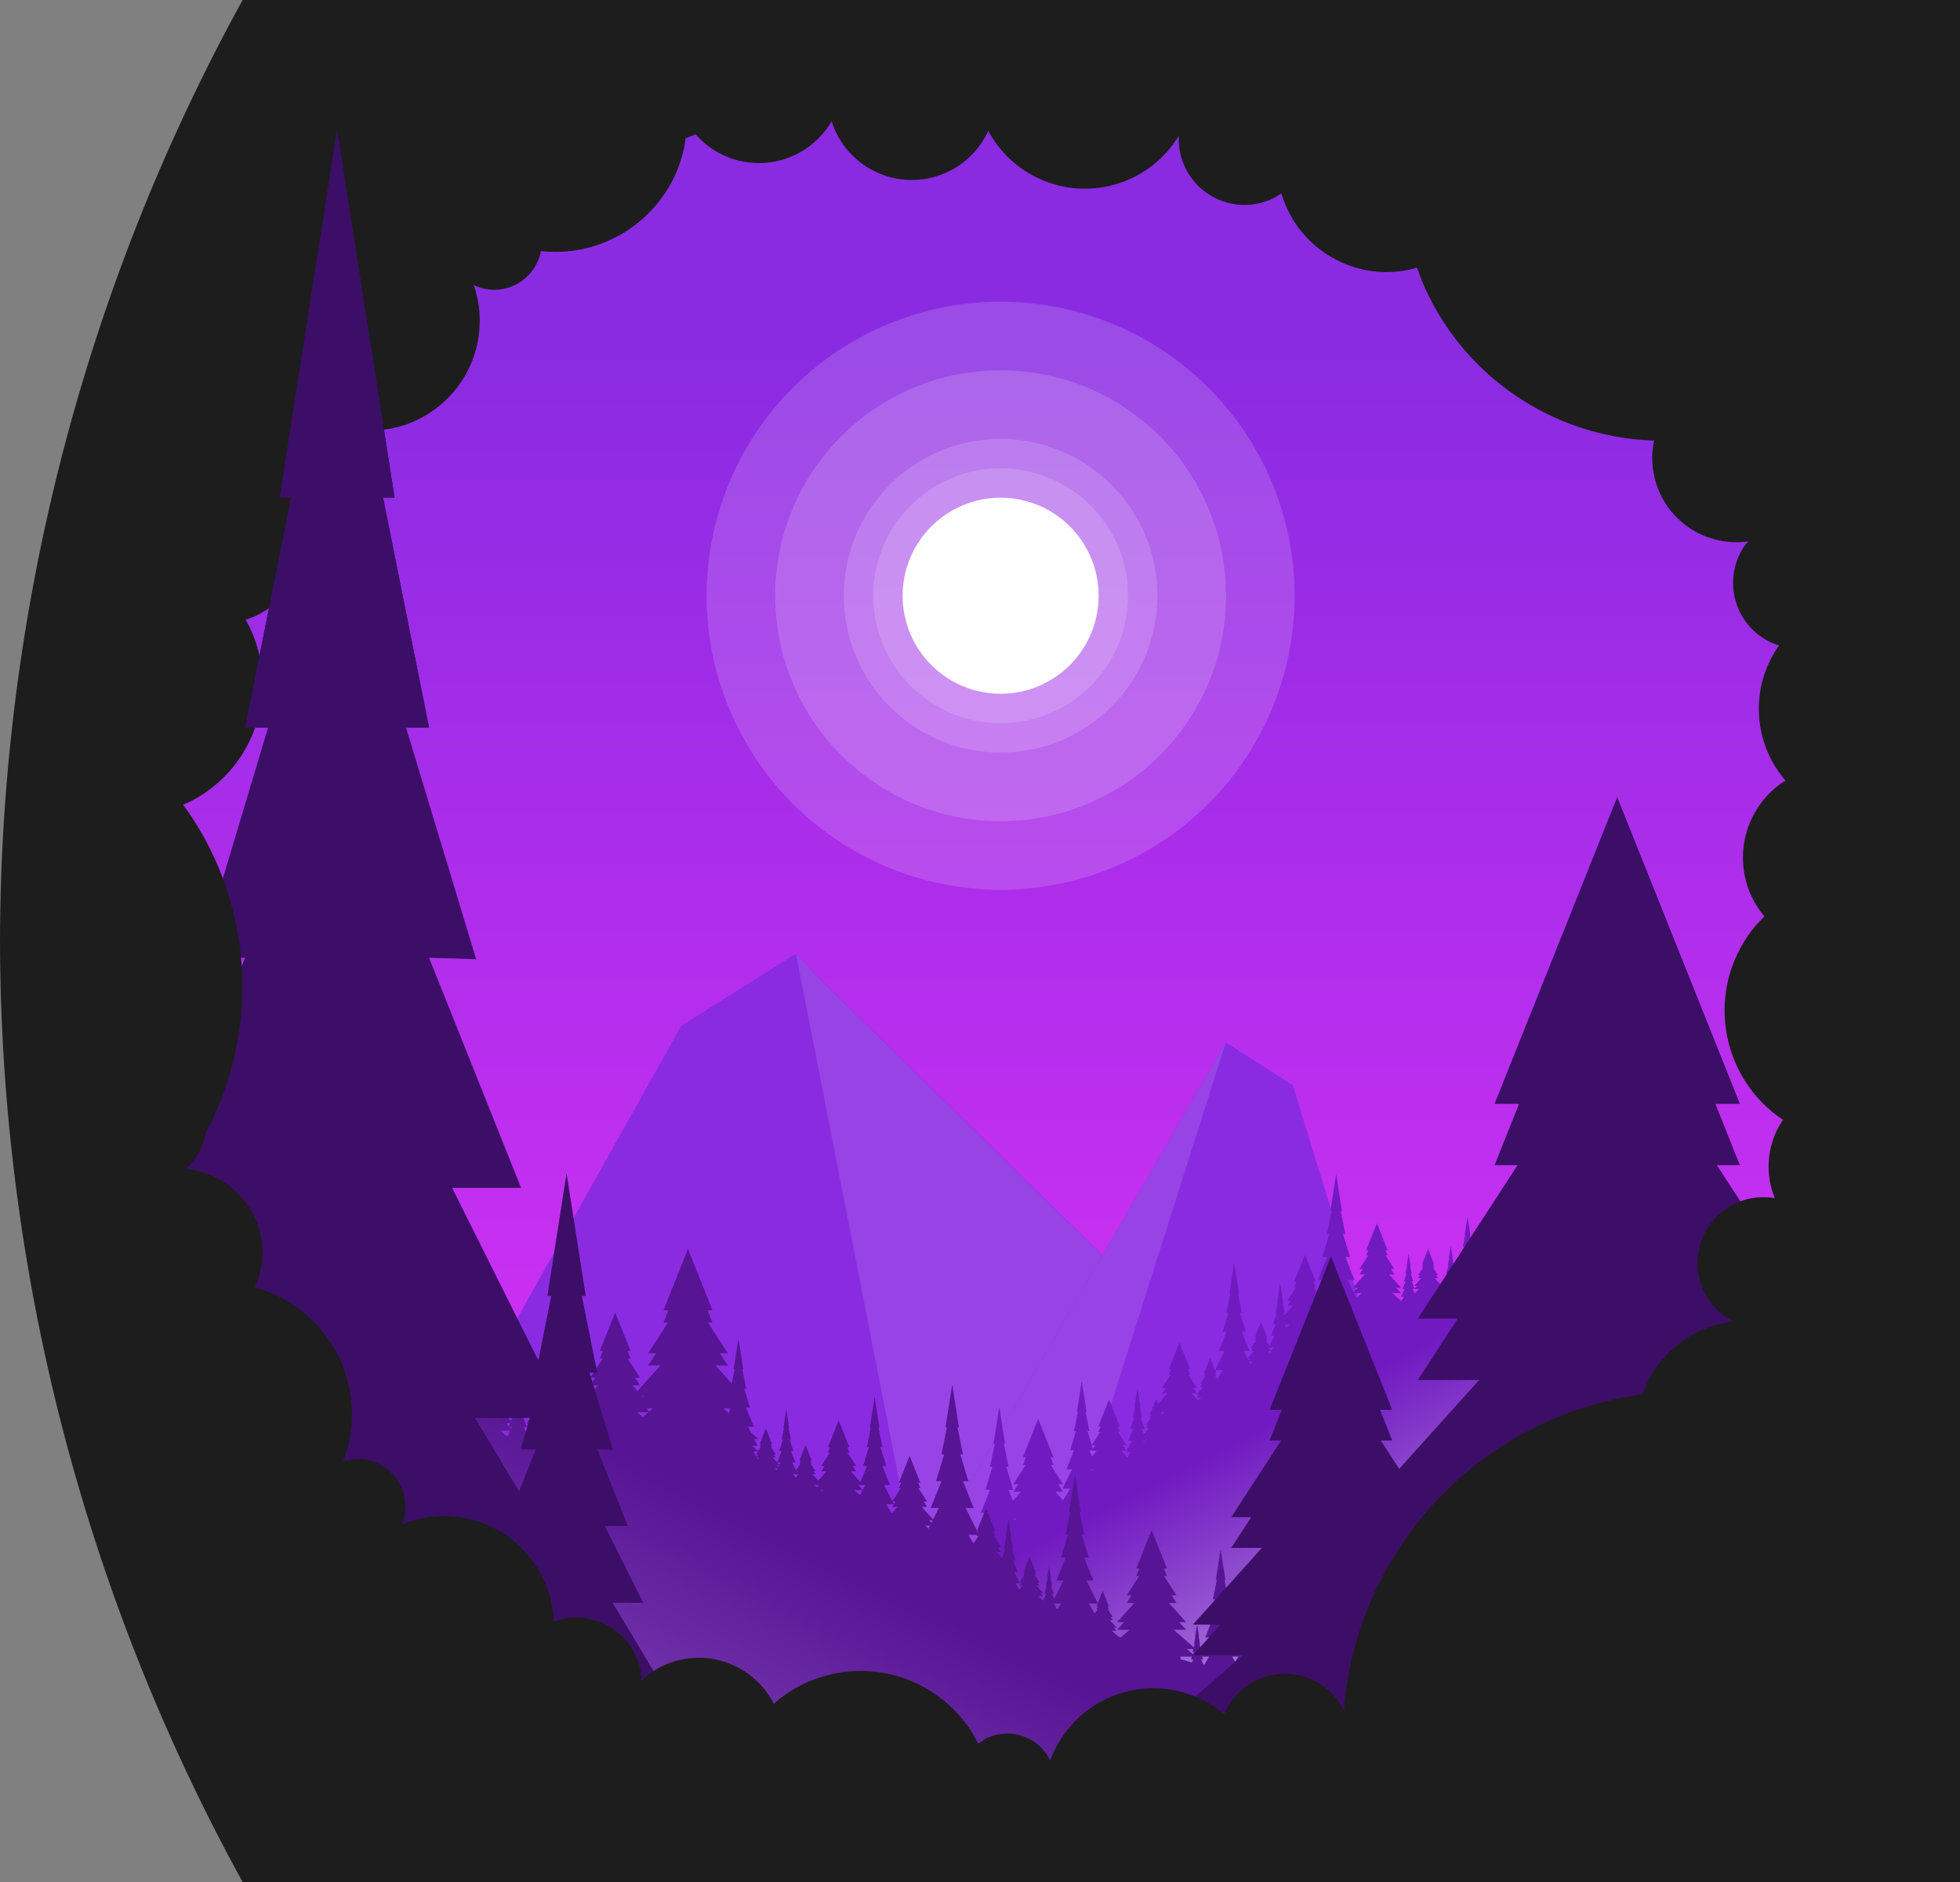 <?xml version="1.0" encoding="UTF-8"?>
<svg
  width="500"
  height="480"
  viewBox="0 0 500 480"
  stroke-width="0"
  xmlns="http://www.w3.org/2000/svg"
>
  <rect x="0" y="0" width="500" height="480" fill="#808080" stroke="none"/>
  <defs>
    <linearGradient
      id="background-linear-gradient"
      x1="2160"
      x2="2160"
      y1="4320"
      gradientTransform="matrix(.138 0 0 .139 -27.995 -60)"
      gradientUnits="userSpaceOnUse"
      spreadMethod="reflect"
    >
      <stop stop-color="#f3f" offset="0" />
      <stop stop-color="#8a2be2" offset=".75" />
    </linearGradient>
    <linearGradient
      id="mountain-1-linear-gradient"
      x1="879.32"
      x2="1219.2"
      y1="1140.5"
      y2="-78.207"
      gradientTransform="matrix(-.136 .028 .028 .136 449.56 312.78)"
      gradientUnits="userSpaceOnUse"
      spreadMethod="reflect"
    >
      <stop stop-color="#f6f8fc" offset="0" />
      <stop stop-color="#711ac1" offset=".752" />
    </linearGradient>
    <linearGradient
      id="mountain-2-linear-gradient"
      x1="1318.2"
      x2="2202.5"
      y1="4657.7"
      y2="2911.1"
      gradientTransform="matrix(.139 0 0 .139 -48.899 -60)"
      gradientUnits="userSpaceOnUse"
      spreadMethod="reflect"
    >
      <stop stop-color="#c28ff0" offset="0" />
      <stop stop-color="#571494" offset=".75" />
    </linearGradient>
  </defs>
  <path
    d="m63.547-2e-8a498.11 500 0 0 0-61.657 240 498.11 500 0 0 0 61.657 240h436.45v-480z"
    fill="url(#background-linear-gradient)"
  />
  <path
    d="m203.12 243.19-29.331 18.443-85.325 152.16 143.63 49.06 139.01-54.824-162.65-159.07z"
    fill="#8a2be2"
  />
  <path
    d="m203.04 243.2 37.607 192.23 130.45-27.393-162.72-159.07z"
    fill="#9743e5"
  />
  <path
    d="m312.7 265.83-107.56 185.6h178.51l-53.85-174.65-17.105-10.951z"
    fill="#8a2be2"
  />
  <path
    d="m312.7 265.83-103.16 178.02h46.707l56.457-178.02z"
    fill="#9743e5"
  />
  <path
    d="m340.86 299.47-1.467 9.389h0.293l-1.174 5.869h0.588l-1.76 5.869h1.172l-2.346 5.869h1.76l-1.727 3.451-1.076-1.656h0.514l-0.547-1.369h0.547l-2.738-6.848-2.738 6.848h0.547l-0.547 1.369h0.514l-2.227 3.424h0.891l-0.891 1.369h1.371l-2.18 2.42-0.191-0.633h0.295l-0.588-2.934h0.146l-0.732-4.695-0.734 4.695h0.146l-0.586 2.934h0.293l-0.881 2.936h0.588l-1.174 2.934h0.881l-1.256 2.51-0.898-1.381h0.293l-0.312-0.783h0.312l-1.565-3.912-1.564 3.912h0.312l-0.312 0.783h0.293l-1.272 1.955h0.508l-0.508 0.783h0.781l-1.68 1.867-0.943-1.887h1.469l-1.957-4.891 1.002 0.029-1.49-4.92h0.488l-0.979-4.891h0.244l-1.223-7.824-1.221 7.824h0.244l-0.979 4.891h0.488l-1.467 4.891h0.979l-1.957 4.891h1.469l-2.432 4.861-1.25-3.127-1.565 3.912h0.312l-0.312 0.783h0.293l-1.272 1.955h0.508l-0.508 0.783h0.783l-1.762 1.955h0.705l-0.705 0.783h1.272l-0.854 0.744-1.647-1.83h1.369l-0.891-1.369h0.891l-2.225-3.424h0.514l-0.549-1.369h0.549l-2.738-6.846-2.74 6.846h0.549l-0.549 1.369h0.514l-2.225 3.424h0.891l-0.891 1.369h1.369l-2.398 2.666-0.484-1.211-1.566 3.912h0.314l-0.314 0.783h0.295l-1.272 1.955h0.508l-0.508 0.783h0.781l-1.33 1.477-0.48-1.203 0.6 0.018-0.893-2.953h0.293l-0.588-2.934h0.146l-0.732-4.695-0.734 4.695h0.146l-0.586 2.934h0.293l-0.879 2.936h0.586l-1.174 2.934h0.881l-1.467 2.934h1.174l-0.812 1.353-1.596-1.773h1.369l-0.891-1.369h0.891l-2.225-3.424h0.514l-0.549-1.369h0.549l-2.738-6.846-2.74 6.846h0.549l-0.549 1.369h0.514l-2.195 3.381-1.09-3.596h0.49l-0.979-4.889h0.244l-1.223-7.826-1.223 7.826h0.244l-0.977 4.889h0.488l-1.467 4.891h0.979l-1.957 4.891h1.467l-2.445 4.891h1.957l-1.809 3.012-1.959-2.176h1.957l-1.272-1.955h1.272l-3.18-4.891h0.734l-0.783-1.957h0.783l-3.912-9.781-3.914 9.781h0.783l-0.783 1.957h0.734l-3.178 4.891h1.272l-1.272 1.955h1.955l-2.057 2.285-1.119-2.803 1.201 0.035-1.789-5.904h0.588l-1.174-5.867h0.293l-1.467-9.391-1.467 9.391h0.293l-1.174 5.867h0.586l-1.76 5.869h1.174l-2.348 5.869h1.76l-2.934 5.867h2.348l-3.522 5.869h5.723l-0.146 2.936h0.404c-10.262 7.642-20.141 14.221-29.295 18.535-37.074 17.472-97.988 19.955-97.988 19.955h328.81v-97.576c-22.059-6.56-44.128-13.078-67.428-13.318l-0.523-0.455h1.574l-3.938-3.424h2.225l-1.232-1.369h1.232l-3.08-3.422h1.369l-0.891-1.371h0.891l-2.225-3.422h0.514l-0.549-1.369h0.549l-2.738-6.848-2.74 6.848h0.549l-0.549 1.369h0.514l-2.225 3.422h0.891l-0.891 1.371h1.369l-2.141 2.379-0.373-0.934 0.602 0.018-0.895-2.951h0.293l-0.586-2.936h0.146l-0.734-4.693-0.732 4.693h0.146l-0.586 2.936h0.293l-0.881 2.934h0.588l-1.174 2.936h0.879l-1.33 2.662-0.686-1.717 0.4 0.012-0.596-1.967h0.195l-0.393-1.957h0.1l-0.49-3.129-0.488 3.129h0.098l-0.391 1.957h0.195l-0.588 1.955h0.393l-0.783 1.957h0.586l-0.977 1.955h0.781l-0.477 0.795c-0.305 0.047-0.612 0.107-0.918 0.156l-0.982-0.855h1.272l-0.703-0.783h0.703l-1.76-1.955h0.783l-0.51-0.783h0.51l-1.273-1.955h0.295l-0.314-0.783h0.314l-1.566-3.912-1.565 3.912h0.312l-0.312 0.783h0.293l-1.272 1.955h0.51l-0.51 0.783h0.783l-1.76 1.955h0.703l-0.611 0.682-0.746-1.865 0.4 0.012-0.596-1.969h0.195l-0.393-1.955h0.098l-0.488-3.131-0.488 3.131h0.098l-0.393 1.955h0.197l-0.588 1.957h0.391l-0.781 1.955h0.586l-0.977 1.957h0.781l-0.578 0.965c-0.069 0.018-0.136 0.031-0.205 0.049l-2.195-1.91h2.225l-1.232-1.369h1.232l-3.08-3.424h1.369l-0.891-1.369h0.891l-2.227-3.424h0.514l-0.547-1.369h0.547l-2.738-6.848-2.738 6.848h0.547l-0.547 1.369h0.514l-2.225 3.424h0.889l-0.889 1.369h1.369l-3.082 3.424h1.232l-0.99 1.1-1.541-3.084h1.76l-2.348-5.869 1.201 0.035-1.787-5.904h0.586l-1.174-5.869h0.295zm35.184 24.758h1.158l-0.807 0.701zm-4.961 2.492h0.369l-0.016 0.031h1.174l-0.824 1.373zm0.195 1.955h0.178l-0.088 0.148zm-10.953 0.084h0.469l-0.01 0.012h1.272l-1.201 1.045zm-14.854 1.06h1.848l-1.287 1.119zm15.057 0.908h0.178l-0.117 0.102zm-23.646 1.605h0.459l-0.221 0.367zm-0.902 0.721h0.93l-0.373 0.619zm-8.035 3.424h0.025l-0.019 0.021zm-0.174 1.369h1.191l-0.883 0.768zm-3.648 5.797h0.686l-0.885 1.475-0.486-0.541h0.783l-0.508-0.783h0.508zm-5.842 2.889h0.58l-0.373 0.414zm0.391 0.783h0.756l-0.527 0.457zm-8.688 2.133h1.93l-1.402 2.336-0.518-0.797h0.293l-0.312-0.783h0.312zm-14.27 9.354h0.248l-0.172 0.191zm0.547 1.369h0.693l-0.514 0.447zm-0.082 0.574h0.115l-0.086 0.074zm-4.15 5.477h0.08l-0.057 0.062zm0.312 0.783h0.336l-0.25 0.217zm-0.693 0.469h0.49l-0.342 0.297zm-13.125 1.145h0.85l-0.58 0.891zm-0.611 1.252 0.635 0.019-0.065 0.098h1.369l-1.31 1.457zm0.498 4.91h0.586l-0.408 0.355zm-19.801 12.555h0.619l-0.432 0.375z"
    fill="url(#mountain-1-linear-gradient)"
  />
  <path
    d="m175.51 318.54-6.26 15.648h1.252l-1.252 3.131h1.174l-5.086 7.824h2.035l-2.035 3.129h3.131l-5.848 6.498-1.289-1.432h1.957l-1.272-1.957h1.272l-3.18-4.891h0.734l-0.783-1.955h0.783l-3.914-9.781-3.912 9.781h0.783l-0.783 1.955h0.734l-3.18 4.891h1.272l-1.272 1.957h1.957l-3.182 3.535-1.947-2.994h0.514l-0.547-1.369h0.547l-2.738-6.846-2.738 6.846h0.547l-0.547 1.369h0.514l-2.225 3.424h0.889l-0.889 1.369h1.369l-3.082 3.424h1.232l-0.893 0.99-1.238-1.904h0.295l-0.314-0.783h0.314l-1.566-3.912-1.565 3.912h0.312l-0.312 0.783h0.293l-1.272 1.955h0.51l-0.434 0.666-1.107-2.766 0.602 0.018-0.895-2.953h0.293l-0.586-2.934h0.146l-0.734-4.695-0.732 4.695h0.146l-0.586 2.934h0.293l-0.881 2.936h0.588l-0.547 1.369-3.9-4.334h1.955l-1.272-1.957h1.272l-3.178-4.891h0.732l-0.781-1.955h0.781l-3.912-9.781-3.912 9.781h0.783l-0.783 1.955h0.734l-3.18 4.891h1.272l-1.272 1.957h1.957l-4.402 4.891h1.76l-1.76 1.955h3.18l-5.625 4.891h2.25l-2.25 1.957h3.518c-17.472 5.617-33.696 14.23-49.908 22.869v64.4h341.71v-34.42s-43.729 5.925-85.468 2.219l-0.23-0.256h0.705l-1.76-1.957h0.781l-0.508-0.783h0.508l-1.272-1.955h0.293l-0.312-0.783h0.312l-1.564-3.912-1.564 3.912h0.312l-0.312 0.783h0.293l-0.23 0.354-2.303-4.606h1.467l-1.957-4.891 1.002 0.029-1.49-4.92h0.488l-0.977-4.889h0.244l-1.223-7.826-1.223 7.826h0.244l-0.979 4.889h0.49l-1.469 4.891h0.979l-1.955 4.891h1.467l-2.356 4.711-0.43-1.078 0.4 0.012-0.596-1.967h0.195l-0.393-1.957h0.098l-0.488-3.129-0.488 3.129h0.098l-0.393 1.957h0.197l-0.248 0.828-5.127-4.457h3.18l-1.762-1.957h1.762l-4.402-4.891h1.957l-1.272-1.955h1.272l-3.18-4.891h0.734l-0.783-1.957h0.783l-3.912-9.781-3.912 9.781h0.781l-0.781 1.957h0.732l-3.178 4.891h1.272l-1.272 1.955h1.955l-4.4 4.891h1.76l-1.76 1.957h3.178l-2.281 1.984c-0.191-0.079-0.379-0.156-0.57-0.236l-1.746-1.518h1.272l-0.705-0.781h0.705l-1.762-1.957h0.783l-0.508-0.781h0.508l-1.272-1.957h0.293l-0.312-0.783h0.312l-1.564-3.912-1.268 3.168-2.897-5.797h1.76l-2.348-5.869 1.201 0.037-1.787-5.904h0.586l-1.174-5.869h0.293l-1.467-9.391-1.467 9.391h0.293l-1.174 5.867h0.588l-1.762 5.869h1.174l-2.346 5.869h1.76l-2.353 4.709-0.531-1.33 0.4 0.012-0.598-1.967h0.197l-0.393-1.957h0.098l-0.488-3.129-0.488 3.129h0.098l-0.393 1.957h0.195l-0.586 1.955h0.391l-0.693 1.738-1.24-1.078h1.272l-0.705-0.781h0.705l-1.762-1.957h0.783l-0.51-0.783h0.51l-1.272-1.955h0.293l-0.312-0.783h0.312l-1.564-3.912-1.565 3.912h0.312l-0.312 0.783h0.293l-1.266 1.945-1.373-2.746h0.881l-1.174-2.934 0.602 0.018-0.895-2.953h0.293l-0.586-2.934h0.146l-0.734-4.695-0.732 4.695h0.146l-0.588 2.934h0.293l-0.729 2.436-1.473-1.637h1.174l-0.764-1.174h0.764l-1.908-2.934h0.439l-0.469-1.174h0.469l-2.346-5.869-2.307 5.768-2.9-5.799h2.055l-2.738-6.846 1.4 0.041-2.086-6.889h0.686l-1.369-6.846h0.342l-1.711-10.955-1.713 10.955h0.342l-1.369 6.846h0.686l-2.055 6.848h1.369l-2.738 6.846h2.055l-1.465 2.932-2.902-3.225h1.371l-0.891-1.369h0.891l-2.227-3.424h0.514l-0.547-1.369h0.547l-2.738-6.846-2.738 6.846h0.547l-0.547 1.369h0.514l-2.188 3.365-2.061-4.119h1.469l-1.957-4.891 1.002 0.029-1.49-4.92h0.488l-0.979-4.891h0.244l-1.221-7.824-1.223 7.824h0.244l-0.979 4.891h0.488l-1.467 4.891h0.979l-1.652 4.127-2.477-2.754h1.369l-0.891-1.369h0.891l-2.225-3.424h0.512l-0.547-1.369h0.547l-2.738-6.846-2.738 6.846h0.549l-0.549 1.369h0.514l-2.225 3.424h0.889l-0.889 1.369h1.369l-2.141 2.377-1.467-1.631h0.781l-0.508-0.781h0.508l-1.272-1.957h0.295l-0.314-0.783h0.314l-1.566-3.912-1.565 3.912h0.312l-0.312 0.783h0.293l-1.152 1.773-1.027-2.055h0.881l-1.174-2.934 0.6 0.018-0.893-2.951h0.293l-0.588-2.936h0.148l-0.734-4.693-0.734 4.693h0.148l-0.588 2.936h0.293l-0.879 2.934h0.586l-1.172 2.932-1.098-1.221h0.781l-0.508-0.781h0.508l-1.272-1.957h0.293l-0.312-0.781h0.312l-1.564-3.914-1.564 3.914h0.312l-0.312 0.781h0.293l-0.699 1.076-1.522-1.324h1.383l-0.863-1.728h1.092l-1.934-1.682-0.74-1.48h1.467l-1.955-4.889 1 0.029-1.49-4.92h0.49l-0.979-4.891h0.244l-1.223-7.826-1.223 7.826h0.244l-0.729 3.641-4.129-4.588h3.131l-2.035-3.129h2.035l-5.086-7.824h1.172l-1.252-3.131h1.252zm-11.693 37.559h0.426l-0.213 0.236zm-15.08 1.205h0.225l-0.131 0.145zm0.602 0.926h0.551l-0.32 0.355zm-1.08 0.443h1.23l-0.615 0.684zm16.613 0.555h1.641l-0.92 0.799zm19.639 0h1.832l-0.473 1.182zm-34.893 0.957h1.69l-0.947 0.824zm12.938 0h2.856l-1.428 1.242zm-33.438 2.779h1.035l-0.318 0.797zm9.762 0.174h0.43l-0.25 0.277zm0.213 0.328h2.148l-1.709 1.486-0.926-1.031h0.781zm-4.668 0.455h0.66l-0.992 1.103-0.527-1.053h0.879zm-4.4 0.051h0.605l-0.217 0.432zm-2.324 0.947h2.455l-0.744 1.488zm2.283 1.986h0.354l-0.121 0.201zm3.875 0h0.455l-0.051 0.045c-0.115 0.018-0.231 0.034-0.346 0.053zm58.307 3.277h1.203l-0.521 0.803h0.51l-0.369 0.566zm0.951 1.584h0.514l-0.309 0.342zm5.135 1.223h0.877l-0.312 0.627zm-0.045 0.734h0.555l-0.197 0.396zm-0.566 0.783h0.73l-0.221 0.441zm5.541 0.721h0.299l-0.17 0.26zm-0.826 0.697h0.67l-0.055 0.084h0.783l-0.809 0.898zm5.977 2.041h0.117l-0.059 0.064zm0.648 0.721h0.053l-0.025 0.029zm9.912 0h0.361l-0.037 0.094h1.469l-0.609 1.221zm-11.129 0.061h1.215l-0.533 0.592zm1.504 1.309h0.76l-0.295 0.258c-0.122-0.056-0.246-0.118-0.367-0.174zm8.633 0h2.147l-0.65 1.301zm9.764 2.902h0.822l-0.891 1.369h1.371l-1.506 1.672-1.397-2.328h1.955zm9.312 4.793h0.953l-0.342 0.68zm-0.992 1.369h1.26l-0.383 0.764zm13.305 1.4h0.379l-0.168 0.42zm-10.605 0.947h0.125l-0.043 0.072zm8.342 0h2.264l-0.09 0.227h0.439l-1.287 1.982zm8.746 7.269h4e-3v4e-3zm-0.852 1.174h0.387l-0.1 0.25zm5.193 3.717h0.498l-0.508 0.783h0.781l-0.895 0.994-0.959-1.6h1.172zm6.273 4.818h0.248l-0.076 0.15zm2.205 0h0.021l-0.01 0.021zm0.266 0.533h1.836l-0.852 1.422c-0.12-0.058-0.243-0.122-0.363-0.18zm8.879 0h2.283l-0.27 0.672h0.312l-0.312 0.783h0.293l-0.744 1.147zm25.049 11.592h1.621l-0.209 0.693h0.391l-0.258 0.648zm3.871 1.951h1.793l-1.336 2.227-0.764-1.527h0.586zm7.662 0h1.629l-0.848 1.303zm-15.473 4e-3h0.137l-0.021 0.033c-0.039-0.013-0.076-0.021-0.115-0.033zm2.191 0h3.047l-0.277 0.695h0.586l-0.391 0.783c-0.914-0.246-1.843-0.517-2.775-0.795l-0.199-0.309h0.254zm14.072 1.312h0.49l-0.256 0.393zm0.469 0.783h0.297l-0.178 0.197z"
    fill="url(#mountain-2-linear-gradient)"
  />
  <path
    d="m85.986 33.018-14.672 93.896h2.936l-11.738 58.686h5.869l-17.605 58.686h11.736l-23.473 58.686h17.605l-29.344 58.686h23.475l22.008 58.686-1.469 29.344h29.344l-1.467-29.344h26.662l-4.795 7.992h19.072l-0.488 9.781h9.779l-0.488-9.781h19.072l-11.736-19.562h7.824l-9.781-19.561h5.869l-7.824-19.562 4.004 0.117-5.961-19.68h1.957l-3.912-19.561h0.977l-4.891-31.299-4.889 31.299h0.977l-3.289 16.447-22-44.002h17.605l-23.475-58.686 12.016 0.354-17.885-59.039h5.869l-11.736-58.686h2.934zm326.57 170.27-31.299 78.246h6.26l-6.26 15.65h5.867l-25.43 39.123h10.172l-10.172 15.65h15.648l-20.406 22.674-4.701-7.231h2.936l-3.131-7.824h3.131l-15.65-39.125-15.648 39.125h3.129l-3.129 7.824h2.934l-12.715 19.562h5.086l-5.086 7.824h7.824l-17.605 19.561h7.043l-7.043 7.826h12.715l-22.496 19.561h8.998l-8.998 7.826h38.635l-0.143 2.856-10.449 9.086h77.268l69.055-70.422h14.084l-35.211-39.123h15.648l-10.172-15.65h10.172l-25.43-39.123h5.869l-6.26-15.65h6.26zm-291.36 158.37h13.996l-2.398 7.992h3.912l-4.285 10.715z"
    fill="#3c0e67"
  />
  <circle cx="255.26" cy="151.94" fill="#fff" r="75" opacity=".15"/>
  <circle cx="255.26" cy="151.94" fill="#fff" r="57.5" opacity=".15"/>
  <circle cx="255.26" cy="151.94" fill="#fff" r="40" opacity=".15"/>
  <circle cx="255.26" cy="151.94" fill="#fff" r="32.5" opacity=".15"/>
  <circle cx="255.26" cy="151.94" fill="#fff" r="25"/>
  <path
    d="m61.891-2e-8c-40.446 73.538-61.73 156.07-61.891 240 0.161 83.926 21.445 166.46 61.891 240h438.11v-480zm150.26 30.914 0.039 0.137c3.646 11.274 15.739 17.458 27.014 13.812 5.636-1.823 10.002-5.758 12.502-10.646l0.4-0.887 0.305 0.607c6.408 11.332 20.095 16.99 32.965 12.828 6.433-2.081 11.598-6.271 14.973-11.559l0.402-0.703-0.045 0.545c-0.049 1.849 0.211 3.738 0.812 5.598 2.851 8.817 12.312 13.654 21.129 10.803 0.894-0.29 1.748-0.648 2.557-1.066l1.707-1.065 0.184 0.691c4.458 13.788 18.605 21.74 32.475 18.762l1.908-0.514 1.17 3.182c10.079 24.39 33.425 39.949 58.775 40.918l0.561 0.01-0.135 0.539c-0.636 3.401-0.456 7.006 0.684 10.529 3.19 9.865 12.848 15.831 22.766 14.727l0.711-0.115-1.053 1.273c-5.161 7.696-3.106 18.116 4.59 23.277 0.722 0.485 1.468 0.907 2.231 1.266l2.066 0.787-0.412 0.555c-6.995 10.429-6.045 23.862 1.443 33.15l0.639 0.717-0.838 0.508c-2.338 1.615-4.417 3.687-6.096 6.189-5.819 8.676-5.028 19.85 1.201 27.576l0.33 0.371-2.147 2.252c-0.824 0.969-1.602 1.996-2.328 3.078-10.323 15.393-6.212 36.238 9.18 46.561l-1.258 2.125c-2.615 5.06-3.028 10.791-1.48 15.975l0.664 1.889-0.035-6e-3c-2.147-0.375-4.403-0.335-6.66 0.188-9.028 2.09-14.652 11.101-12.562 20.129 0.98 4.232 3.481 7.717 6.791 10.01l1.939 1.147-0.283 0.021c-0.938 0.118-1.879 0.288-2.82 0.506-9.412 2.179-16.605 8.866-19.826 17.254l-0.277 0.84-1.342 0.152c-2.224 0.34-4.453 0.767-6.682 1.283-37.142 8.599-63.346 39.449-67.783 75.203l-0.389 3.92-0.23-0.484c-1.029-1.922-2.452-3.671-4.256-5.127-7.211-5.818-17.774-4.69-23.592 2.522-0.818 1.014-1.501 2.096-2.047 3.221l-0.369 0.885-0.521-0.465c-12.031-9.707-29.65-7.822-39.355 4.207-1.821 2.256-3.231 4.708-4.246 7.268l-0.279 0.818-0.402-0.824c-0.729-1.285-1.708-2.455-2.928-3.439-3.901-3.147-9.162-3.476-13.32-1.25l-1.703 1.143-1.232-2.268c-1.972-3.283-4.546-6.284-7.701-8.83-12.621-10.183-30.374-9.725-42.41 0.211l-0.822 0.75-0.096-0.219c-1.325-2.547-3.185-4.867-5.562-6.785-8.069-6.511-19.419-6.22-27.115 0.133l-0.93 0.85-4e-3 -0.285c-0.583-9.249-8.552-16.273-17.801-15.689-1.156 0.072-2.277 0.261-3.353 0.553l-1.305 0.426-0.01-0.684c-0.972-15.426-14.267-27.144-29.693-26.17-2.892 0.182-5.652 0.797-8.225 1.779l-0.768 0.336 8e-3 -0.012c0.662-1.632 0.979-3.436 0.859-5.312-0.419-6.671-6.169-11.737-12.84-11.316-0.833 0.053-1.643 0.187-2.42 0.398l-0.693 0.266 0.703-1.799c1.26-3.897 1.822-8.091 1.549-12.426-0.875-13.872-10.058-25.244-22.398-29.57l-2.314-0.684 0.383-0.812c1.175-2.893 1.735-6.089 1.525-9.414-0.653-10.347-8.537-18.518-18.42-19.898l-1.068-0.096 0.096-0.082c2.535-2.376 4.166-5.354 4.883-8.506l0.088-0.699 0.967-1.805c12.704-25.231 11.046-56.001-5.369-79.908l-1.371-1.895 1.904-0.859c2.765-1.407 5.38-3.224 7.756-5.453 10.983-10.3 13.494-26.25 7.248-39.119l-0.953-1.738 2.092-0.787c2.165-0.953 4.207-2.281 6.029-3.992 5.942-5.572 8.005-13.73 6.08-21.094l-0.324-1.031 1.076 0.08c9.267 0 16.777-7.511 16.777-16.777 0-1.449-0.183-2.853-0.527-4.193l-0.168-0.518 0.695 0.035c15.457 0 27.988-12.531 27.988-27.988 0-2.897-0.442-5.693-1.26-8.322l-0.309-0.846 0.57 0.311c1.447 0.612 3.04 0.949 4.711 0.949 5.849 0 10.728-4.147 11.855-9.662l0.023-0.227 0.295 0.045c1.129 0.115 2.273 0.174 3.432 0.174 16.215 0 29.746-11.501 32.875-26.793l0.33-2.168 2.59-1.022 0.955 1.051c3.882 3.882 9.247 6.283 15.172 6.283 7.775 0 14.584-4.137 18.348-10.33z"
    id="frame"
    fill="#1d1d1d"
  />
  <path
    d="m85.987 33.018-14.671 93.897h2.934l-11.737 58.685h46.948l-11.737-58.685h2.934z"
    fill="#3c0e67"
  />
</svg>
